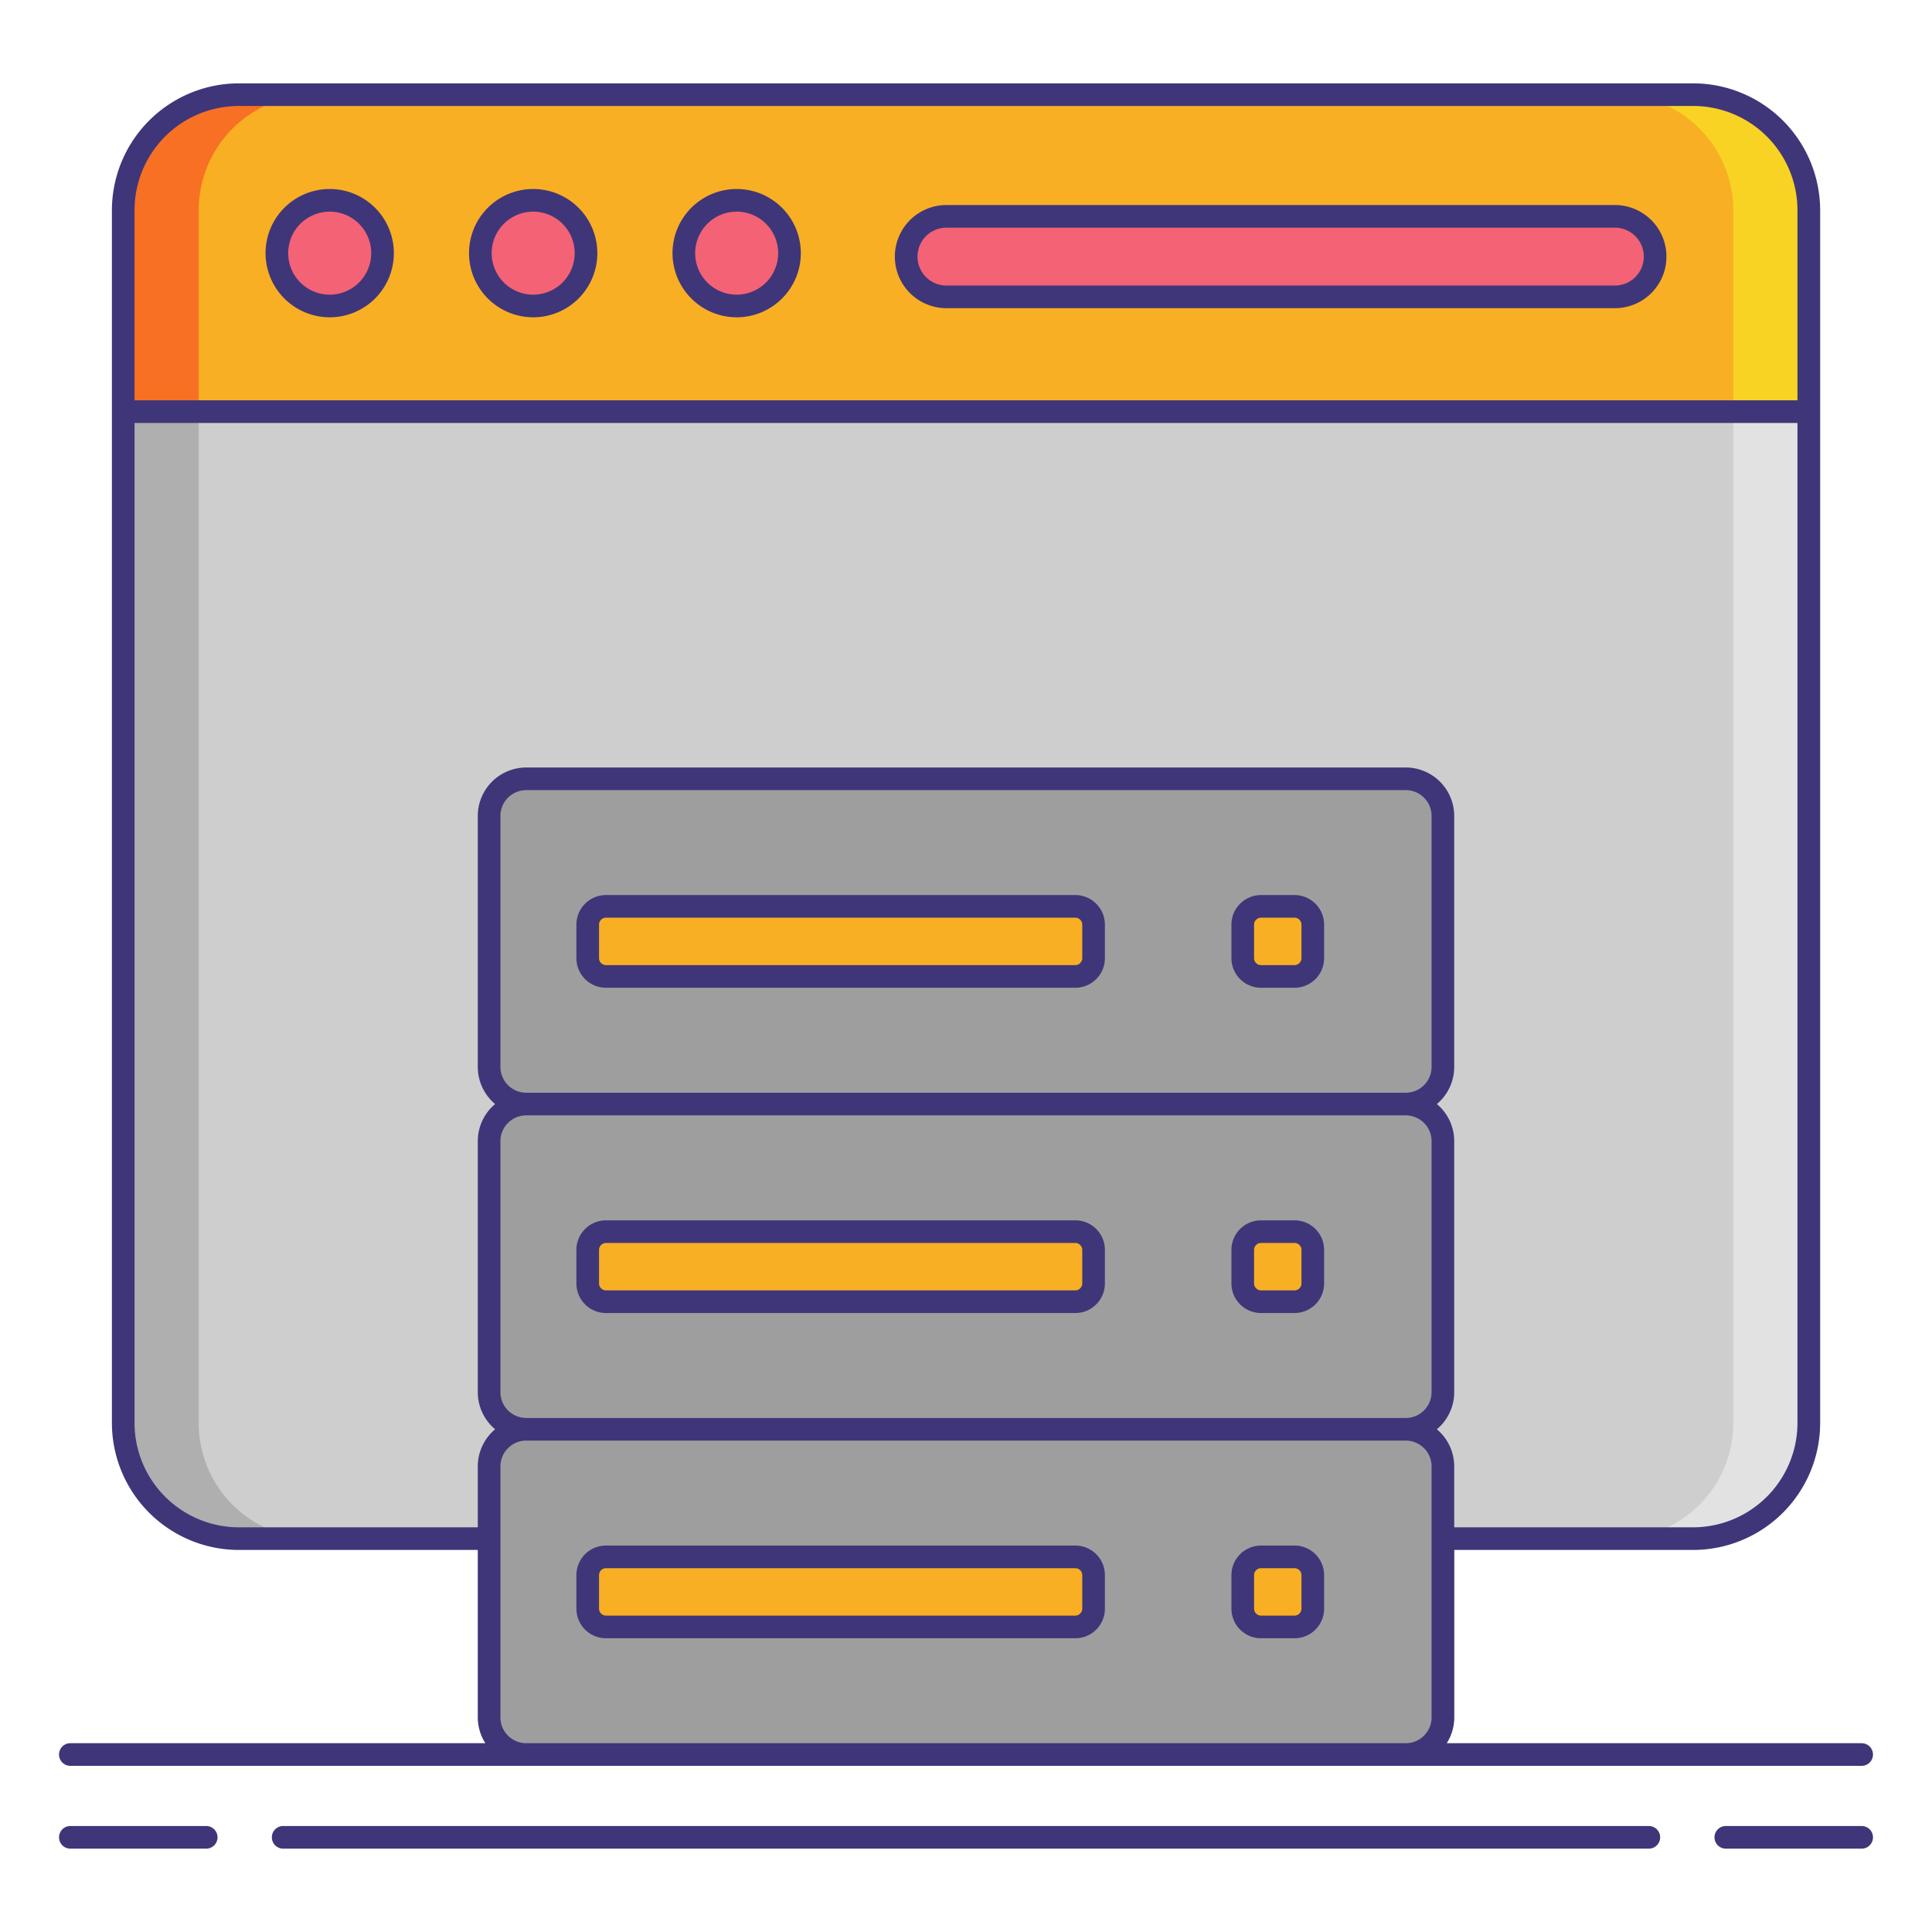 <svg xmlns="http://www.w3.org/2000/svg" viewBox="0 0 256 256"><title>icons_</title><rect x="16.327" y="12.544" width="223.345" height="191.333" rx="15.327" ry="15.327" fill="#cecece"/><path d="M26.327,188.55V27.871A15.327,15.327,0,0,1,41.655,12.544h-10A15.327,15.327,0,0,0,16.327,27.871V188.55a15.327,15.327,0,0,0,15.327,15.327h10A15.327,15.327,0,0,1,26.327,188.55Z" fill="#afafaf"/><path d="M229.673,188.55V27.871a15.327,15.327,0,0,0-15.327-15.327h10a15.327,15.327,0,0,1,15.327,15.327V188.55a15.327,15.327,0,0,1-15.327,15.327h-10A15.327,15.327,0,0,0,229.673,188.55Z" fill="#e2e2e2"/><path d="M239.673,27.871a15.327,15.327,0,0,0-15.327-15.327H31.655A15.327,15.327,0,0,0,16.327,27.871V54.544H239.673Z" fill="#f8af23"/><path d="M41.655,12.544h-10A15.327,15.327,0,0,0,16.327,27.871V54.544h10V27.871A15.327,15.327,0,0,1,41.655,12.544Z" fill="#f87023"/><path d="M214.345,12.544h10a15.327,15.327,0,0,1,15.327,15.327V54.544h-10V27.871A15.327,15.327,0,0,0,214.345,12.544Z" fill="#f8d323"/><circle cx="43.688" cy="33.544" r="7" fill="#f46275"/><circle cx="70.65" cy="33.544" r="7" fill="#f46275"/><circle cx="97.612" cy="33.544" r="7" fill="#f46275"/><rect x="120.073" y="28.669" width="99.24" height="10.667" rx="5.333" ry="5.333" fill="#f46275"/><rect x="64.808" y="146.292" width="126.383" height="43.095" rx="4.919" ry="4.919" fill="#9e9e9e"/><rect x="64.808" y="189.388" width="126.383" height="43.095" rx="4.919" ry="4.919" fill="#9e9e9e"/><rect x="64.808" y="103.197" width="126.383" height="43.095" rx="4.919" ry="4.919" fill="#9e9e9e"/><rect x="77.875" y="120.104" width="67.03" height="9.281" rx="2.415" ry="2.415" fill="#f8af23"/><rect x="77.875" y="163.2" width="67.03" height="9.281" rx="2.415" ry="2.415" fill="#f8af23"/><rect x="77.875" y="206.295" width="67.03" height="9.281" rx="2.415" ry="2.415" fill="#f8af23"/><rect x="164.671" y="120.104" width="9.281" height="9.281" rx="2.415" ry="2.415" fill="#f8af23"/><rect x="164.671" y="163.2" width="9.281" height="9.281" rx="2.415" ry="2.415" fill="#f8af23"/><rect x="164.671" y="206.295" width="9.281" height="9.281" rx="2.415" ry="2.415" fill="#f8af23"/><path d="M27.323,241.956h-18a1.5,1.5,0,0,0,0,3h18a1.5,1.5,0,1,0,0-3Z" fill="#3f3679"/><path d="M246.68,241.956h-18a1.5,1.5,0,0,0,0,3h18a1.5,1.5,0,0,0,0-3Z" fill="#3f3679"/><path d="M218.479,241.956H37.521a1.5,1.5,0,0,0,0,3H218.479a1.5,1.5,0,0,0,0-3Z" fill="#3f3679"/><path d="M9.32,233.983H246.68a1.5,1.5,0,0,0,0-3H191.7a6.375,6.375,0,0,0,1-3.419V205.377h31.654a16.846,16.846,0,0,0,16.827-16.827V27.872h0a16.841,16.841,0,0,0-16.827-16.827H31.654A16.841,16.841,0,0,0,14.827,27.871h0V188.55a16.846,16.846,0,0,0,16.827,16.827H63.309v22.187a6.374,6.374,0,0,0,1,3.419H9.32a1.5,1.5,0,0,0,0,3Zm56.988-49.514V151.211a3.422,3.422,0,0,1,3.418-3.419H186.273a3.422,3.422,0,0,1,3.418,3.419v33.257a3.422,3.422,0,0,1-3.418,3.419H69.727A3.422,3.422,0,0,1,66.309,184.469Zm0-43.1V108.116a3.422,3.422,0,0,1,3.418-3.419H186.273a3.422,3.422,0,0,1,3.418,3.419v33.257a3.422,3.422,0,0,1-3.418,3.419H69.727A3.422,3.422,0,0,1,66.309,141.374ZM31.654,14.044H224.346a13.819,13.819,0,0,1,13.827,13.828V53.044H17.827V27.872A13.819,13.819,0,0,1,31.654,14.044Zm0,188.333A13.843,13.843,0,0,1,17.827,188.55V56.044H238.173V188.55a13.843,13.843,0,0,1-13.827,13.827H192.691v-8.071a6.407,6.407,0,0,0-2.3-4.919,6.407,6.407,0,0,0,2.3-4.919V151.211a6.407,6.407,0,0,0-2.3-4.919,6.407,6.407,0,0,0,2.3-4.919V108.116a6.426,6.426,0,0,0-6.418-6.419H69.727a6.426,6.426,0,0,0-6.418,6.419v33.257a6.407,6.407,0,0,0,2.3,4.919,6.407,6.407,0,0,0-2.3,4.919v33.257a6.407,6.407,0,0,0,2.3,4.919,6.407,6.407,0,0,0-2.3,4.919v8.071Zm34.654,25.187V194.307a3.422,3.422,0,0,1,3.418-3.419H186.273a3.422,3.422,0,0,1,3.418,3.419v33.257a3.422,3.422,0,0,1-3.418,3.419H69.727A3.422,3.422,0,0,1,66.309,227.564Z" fill="#3f3679"/><path d="M43.687,42.044a8.5,8.5,0,1,0-8.5-8.5A8.51,8.51,0,0,0,43.687,42.044Zm0-14a5.5,5.5,0,1,1-5.5,5.5A5.507,5.507,0,0,1,43.687,28.044Z" fill="#3f3679"/><path d="M70.649,42.044a8.5,8.5,0,1,0-8.5-8.5A8.51,8.51,0,0,0,70.649,42.044Zm0-14a5.5,5.5,0,1,1-5.5,5.5A5.507,5.507,0,0,1,70.649,28.044Z" fill="#3f3679"/><path d="M97.612,42.044a8.5,8.5,0,1,0-8.5-8.5A8.51,8.51,0,0,0,97.612,42.044Zm0-14a5.5,5.5,0,1,1-5.5,5.5A5.507,5.507,0,0,1,97.612,28.044Z" fill="#3f3679"/><path d="M125.406,40.836h88.573a6.833,6.833,0,0,0,0-13.667H125.406a6.833,6.833,0,0,0,0,13.667Zm0-10.667h88.573a3.833,3.833,0,0,1,0,7.667H125.406a3.833,3.833,0,0,1,0-7.667Z" fill="#3f3679"/><path d="M142.49,118.6H80.29a3.919,3.919,0,0,0-3.915,3.915v4.452a3.919,3.919,0,0,0,3.915,3.915h62.2a3.919,3.919,0,0,0,3.915-3.915v-4.452A3.919,3.919,0,0,0,142.49,118.6Zm.915,8.366a.927.927,0,0,1-.915.915H80.29a.927.927,0,0,1-.915-.915v-4.452a.927.927,0,0,1,.915-.915h62.2a.927.927,0,0,1,.915.915Z" fill="#3f3679"/><path d="M142.49,161.7H80.29a3.919,3.919,0,0,0-3.915,3.915v4.452a3.919,3.919,0,0,0,3.915,3.915h62.2a3.919,3.919,0,0,0,3.915-3.915v-4.452A3.919,3.919,0,0,0,142.49,161.7Zm.915,8.366a.927.927,0,0,1-.915.915H80.29a.927.927,0,0,1-.915-.915v-4.452a.927.927,0,0,1,.915-.915h62.2a.927.927,0,0,1,.915.915Z" fill="#3f3679"/><path d="M142.49,204.795H80.29a3.919,3.919,0,0,0-3.915,3.915v4.452a3.919,3.919,0,0,0,3.915,3.915h62.2a3.919,3.919,0,0,0,3.915-3.915v-4.452A3.919,3.919,0,0,0,142.49,204.795Zm.915,8.366a.927.927,0,0,1-.915.915H80.29a.927.927,0,0,1-.915-.915v-4.452a.927.927,0,0,1,.915-.915h62.2a.927.927,0,0,1,.915.915Z" fill="#3f3679"/><path d="M171.537,118.6h-4.451a3.919,3.919,0,0,0-3.915,3.915v4.452a3.919,3.919,0,0,0,3.915,3.915h4.451a3.919,3.919,0,0,0,3.915-3.915v-4.452A3.919,3.919,0,0,0,171.537,118.6Zm.915,8.366a.927.927,0,0,1-.915.915h-4.451a.927.927,0,0,1-.915-.915v-4.452a.927.927,0,0,1,.915-.915h4.451a.927.927,0,0,1,.915.915Z" fill="#3f3679"/><path d="M171.537,161.7h-4.451a3.919,3.919,0,0,0-3.915,3.915v4.452a3.919,3.919,0,0,0,3.915,3.915h4.451a3.919,3.919,0,0,0,3.915-3.915v-4.452A3.919,3.919,0,0,0,171.537,161.7Zm.915,8.366a.927.927,0,0,1-.915.915h-4.451a.927.927,0,0,1-.915-.915v-4.452a.927.927,0,0,1,.915-.915h4.451a.927.927,0,0,1,.915.915Z" fill="#3f3679"/><path d="M171.537,204.795h-4.451a3.919,3.919,0,0,0-3.915,3.915v4.452a3.919,3.919,0,0,0,3.915,3.915h4.451a3.919,3.919,0,0,0,3.915-3.915v-4.452A3.919,3.919,0,0,0,171.537,204.795Zm.915,8.366a.927.927,0,0,1-.915.915h-4.451a.927.927,0,0,1-.915-.915v-4.452a.927.927,0,0,1,.915-.915h4.451a.927.927,0,0,1,.915.915Z" fill="#3f3679"/></svg>